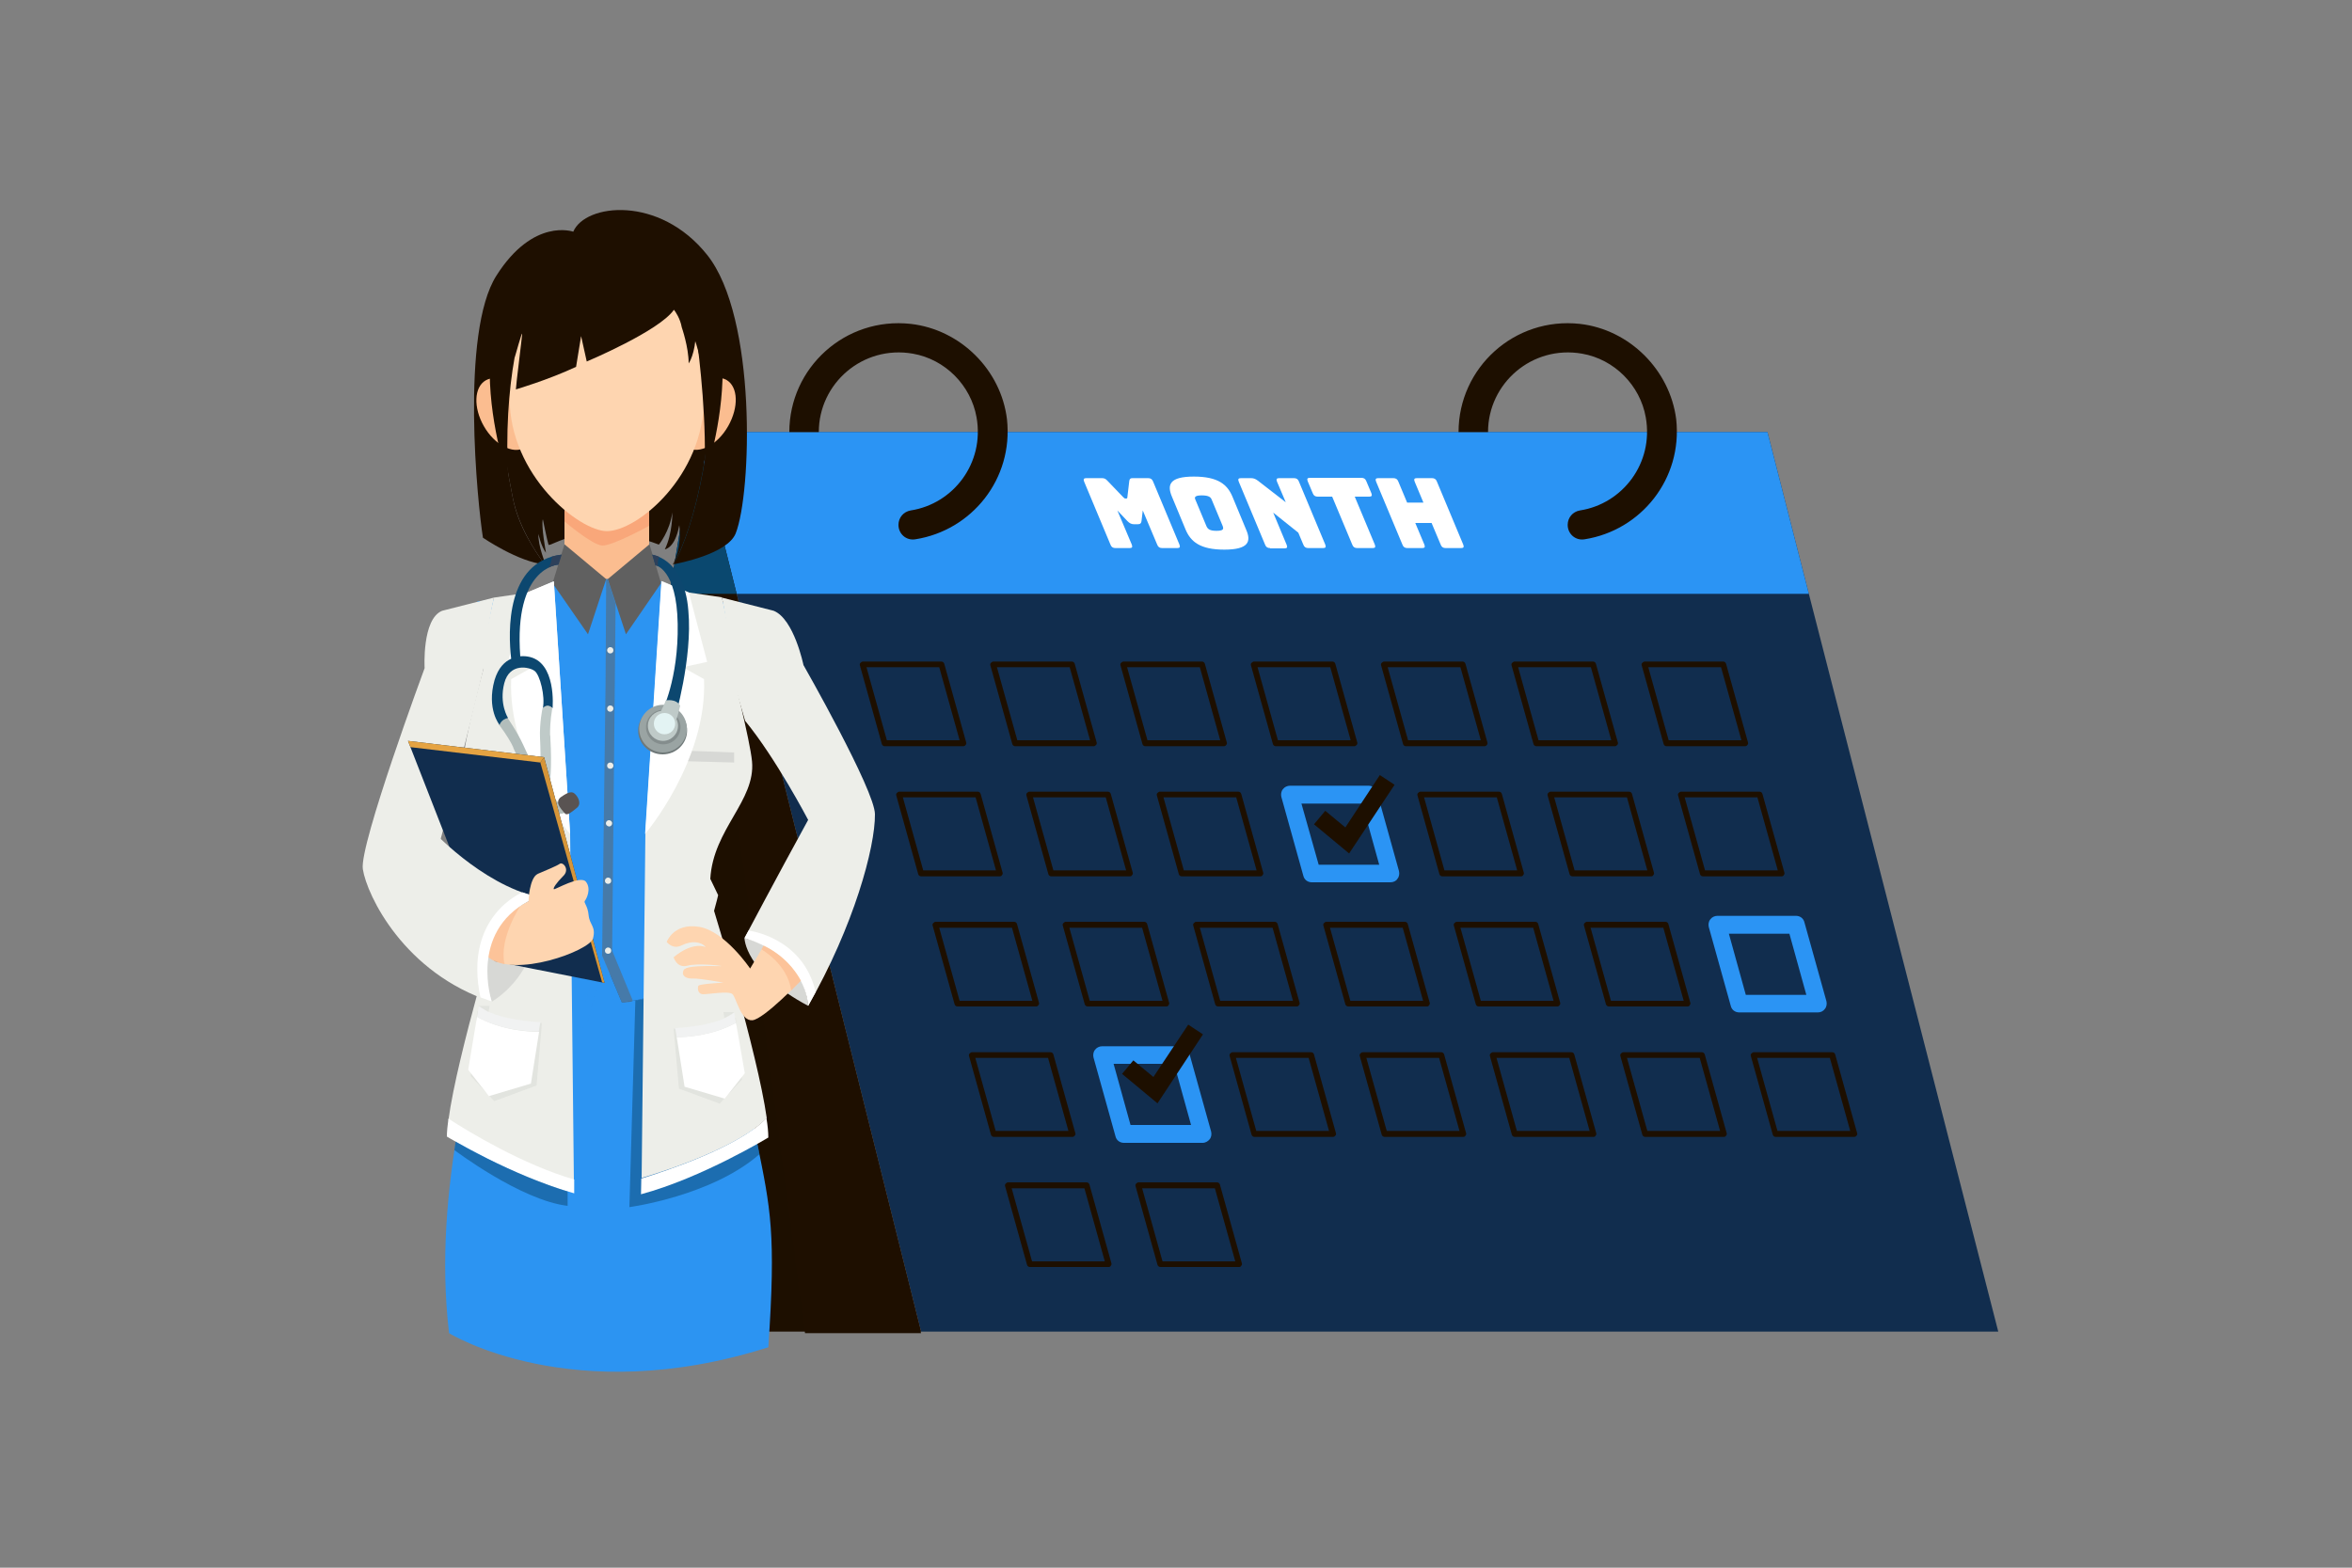<svg xmlns="http://www.w3.org/2000/svg" xmlns:xlink="http://www.w3.org/1999/xlink" version="1.1" x="0px" y="0px" viewBox="0 0 750 500" style="enable-background:new 0 0 750 500;" xml:space="preserve">
<rect x="0" y="0" width="750" height="500" fill="#808080" stroke="none"/>
<style xmlns="http://www.w3.org/2000/svg" type="text/css">
	.st0{fill:#112d4e;}
	.st1{fill:#1D0F00;}
	.st2{fill:#2B94F4;}
	.st3{fill:#FFFFFF;}
	.st4{fill:#0A486F;}
	.st5{fill:#1E0F00;}
	.st6{fill:#D7D8D5;}
	.st7{fill:#2C94F2;}
	.st8{opacity:0.5;fill:#2C94F2;}
	.st9{fill:#EDEEE9;}
	.st10{opacity:0.5;fill:#0C476F;}
	.st11{fill:#FBBD90;}
	.st12{fill:#F9A77A;}
	.st13{fill:#FED5B0;}
	.st14{fill:#606060;}
	.st15{fill:none;}
	.st16{opacity:0.4;fill:#D3D4D1;}
	.st17{fill:#F1F2F2;}
	.st18{opacity:0.5;fill:#606060;}
	.st19{fill:#B2BDBB;}
	.st20{fill:#0C476F;}
	.st21{fill:#595352;}
	.st22{fill:#BFCAC8;}
	.st23{fill:#2D405A;}
	.st24{fill:#6F7878;}
	.st25{fill:#9AA4A3;}
	.st26{fill:#848D8D;}
	.st27{fill:#E3F3F3;}
	.st28{opacity:0.7;fill:#FBBD90;}
	.st29{fill:#D69538;}
	.st30{fill:#E5A342;}
</style>
<g xmlns="http://www.w3.org/2000/svg" id="BACKGROUND">
</g>
<g xmlns="http://www.w3.org/2000/svg" id="OBJECTS">
	<g>
		<polygon class="st0" points="637.2,424.7 293.7,424.7 234.9,189.4 222,137.8 563.6,137.8 576.8,189.4   "/>
		<g>
			<g>
				<g>
					<path class="st1" d="M307.2,238h-25.1c-0.4,0-0.8-0.3-0.9-0.7l-7-25.1c-0.1-0.3,0-0.6,0.2-0.8c0.2-0.2,0.5-0.4,0.7-0.4h25.1       c0.4,0,0.8,0.3,0.9,0.7l7,25.1c0.1,0.3,0,0.6-0.2,0.8C307.8,237.8,307.5,238,307.2,238z M282.8,236.1H306l-6.5-23.3h-23.2       L282.8,236.1z"/>
				</g>
			</g>
			<g>
				<g>
					<path class="st1" d="M348.8,238h-25.1c-0.4,0-0.8-0.3-0.9-0.7l-7-25.1c-0.1-0.3,0-0.6,0.2-0.8c0.2-0.2,0.5-0.4,0.7-0.4h25.1       c0.4,0,0.8,0.3,0.9,0.7l7,25.1c0.1,0.3,0,0.6-0.2,0.8C349.3,237.8,349.1,238,348.8,238z M324.4,236.1h23.2l-6.5-23.3h-23.2       L324.4,236.1z"/>
				</g>
			</g>
			<g>
				<g>
					<path class="st1" d="M390.3,238h-25.1c-0.4,0-0.8-0.3-0.9-0.7l-7-25.1c-0.1-0.3,0-0.6,0.2-0.8c0.2-0.2,0.5-0.4,0.7-0.4h25.1       c0.4,0,0.8,0.3,0.9,0.7l7,25.1c0.1,0.3,0,0.6-0.2,0.8C390.9,237.8,390.6,238,390.3,238z M365.9,236.1h23.2l-6.5-23.3h-23.2       L365.9,236.1z"/>
				</g>
			</g>
			<g>
				<path class="st1" d="M431.9,238h-25.1c-0.4,0-0.8-0.3-0.9-0.7l-7-25.1c-0.1-0.3,0-0.6,0.2-0.8c0.2-0.2,0.5-0.4,0.7-0.4h25.1      c0.4,0,0.8,0.3,0.9,0.7l7,25.1c0.1,0.3,0,0.6-0.2,0.8C432.4,237.8,432.2,238,431.9,238z M407.5,236.1h23.2l-6.5-23.3H401      L407.5,236.1z"/>
			</g>
			<g>
				<path class="st1" d="M473.4,238h-25.1c-0.4,0-0.8-0.3-0.9-0.7l-7-25.1c-0.1-0.3,0-0.6,0.2-0.8c0.2-0.2,0.5-0.4,0.7-0.4h25.1      c0.4,0,0.8,0.3,0.9,0.7l7,25.1c0.1,0.3,0,0.6-0.2,0.8C474,237.8,473.7,238,473.4,238z M449,236.1h23.2l-6.5-23.3h-23.2      L449,236.1z"/>
			</g>
			<g>
				<path class="st1" d="M515,238h-25.1c-0.4,0-0.8-0.3-0.9-0.7l-7-25.1c-0.1-0.3,0-0.6,0.2-0.8c0.2-0.2,0.5-0.4,0.7-0.4H508      c0.4,0,0.8,0.3,0.9,0.7l7,25.1c0.1,0.3,0,0.6-0.2,0.8C515.5,237.8,515.3,238,515,238z M490.6,236.1h23.2l-6.5-23.3h-23.2      L490.6,236.1z"/>
			</g>
			<g>
				<path class="st1" d="M556.5,238h-25.1c-0.4,0-0.8-0.3-0.9-0.7l-7-25.1c-0.1-0.3,0-0.6,0.2-0.8c0.2-0.2,0.5-0.4,0.7-0.4h25.1      c0.4,0,0.8,0.3,0.9,0.7l7,25.1c0.1,0.3,0,0.6-0.2,0.8C557.1,237.8,556.8,238,556.5,238z M532.1,236.1h23.2l-6.5-23.3h-23.2      L532.1,236.1z"/>
			</g>
		</g>
		<g>
			<g>
				<path class="st1" d="M318.8,279.5h-25.1c-0.4,0-0.8-0.3-0.9-0.7l-7-25.1c-0.1-0.3,0-0.6,0.2-0.8c0.2-0.2,0.5-0.4,0.7-0.4h25.1      c0.4,0,0.8,0.3,0.9,0.7l7,25.1c0.1,0.3,0,0.6-0.2,0.8C319.4,279.4,319.1,279.5,318.8,279.5z M294.4,277.6h23.2l-6.5-23.3h-23.2      L294.4,277.6z"/>
			</g>
		</g>
		<g>
			<g>
				<path class="st1" d="M360.3,279.5h-25.1c-0.4,0-0.8-0.3-0.9-0.7l-7-25.1c-0.1-0.3,0-0.6,0.2-0.8c0.2-0.2,0.5-0.4,0.7-0.4h25.1      c0.4,0,0.8,0.3,0.9,0.7l7,25.1c0.1,0.3,0,0.6-0.2,0.8C360.9,279.4,360.6,279.5,360.3,279.5z M335.9,277.6h23.2l-6.5-23.3h-23.2      L335.9,277.6z"/>
			</g>
		</g>
		<g>
			<path class="st1" d="M401.9,279.5h-25.1c-0.4,0-0.8-0.3-0.9-0.7l-7-25.1c-0.1-0.3,0-0.6,0.2-0.8c0.2-0.2,0.5-0.4,0.7-0.4h25.1     c0.4,0,0.8,0.3,0.9,0.7l7,25.1c0.1,0.3,0,0.6-0.2,0.8C402.5,279.4,402.2,279.5,401.9,279.5z M377.5,277.6h23.2l-6.5-23.3H371     L377.5,277.6z"/>
		</g>
		<g>
			<g>
				<path class="st2" d="M443.4,281.4h-25.1c-1.3,0-2.4-0.8-2.7-2.1l-7-25.1c-0.2-0.8-0.1-1.8,0.5-2.5c0.5-0.7,1.4-1.1,2.2-1.1h25.1      c1.3,0,2.4,0.8,2.7,2.1l7,25.1c0.2,0.8,0.1,1.8-0.5,2.5C445.2,281,444.3,281.4,443.4,281.4z M420.5,275.8h19.3l-5.4-19.5H415      L420.5,275.8z"/>
			</g>
		</g>
		<g>
			<g>
				<polygon class="st1" points="430.2,272.2 419,262.9 422.6,258.6 429,263.9 440,247.2 444.7,250.3     "/>
			</g>
		</g>
		<g>
			<path class="st1" d="M485,279.5h-25.1c-0.4,0-0.8-0.3-0.9-0.7l-7-25.1c-0.1-0.3,0-0.6,0.2-0.8c0.2-0.2,0.5-0.4,0.7-0.4H478     c0.4,0,0.8,0.3,0.9,0.7l7,25.1c0.1,0.3,0,0.6-0.2,0.8C485.6,279.4,485.3,279.5,485,279.5z M460.6,277.6h23.2l-6.5-23.3h-23.2     L460.6,277.6z"/>
		</g>
		<g>
			<path class="st1" d="M526.5,279.5h-25.1c-0.4,0-0.8-0.3-0.9-0.7l-7-25.1c-0.1-0.3,0-0.6,0.2-0.8c0.2-0.2,0.5-0.4,0.7-0.4h25.1     c0.4,0,0.8,0.3,0.9,0.7l7,25.1c0.1,0.3,0,0.6-0.2,0.8C527.1,279.4,526.8,279.5,526.5,279.5z M502.1,277.6h23.2l-6.5-23.3h-23.2     L502.1,277.6z"/>
		</g>
		<g>
			<path class="st1" d="M568.1,279.5H543c-0.4,0-0.8-0.3-0.9-0.7l-7-25.1c-0.1-0.3,0-0.6,0.2-0.8c0.2-0.2,0.5-0.4,0.7-0.4h25.1     c0.4,0,0.8,0.3,0.9,0.7l7,25.1c0.1,0.3,0,0.6-0.2,0.8C568.7,279.4,568.4,279.5,568.1,279.5z M543.7,277.6h23.2l-6.5-23.3h-23.2     L543.7,277.6z"/>
		</g>
		<g>
			<g>
				<path class="st1" d="M330.4,321h-25.1c-0.4,0-0.8-0.3-0.9-0.7l-7-25.1c-0.1-0.3,0-0.6,0.2-0.8c0.2-0.2,0.5-0.4,0.7-0.4h25.1      c0.4,0,0.8,0.3,0.9,0.7l7,25.1c0.1,0.3,0,0.6-0.2,0.8C330.9,320.9,330.7,321,330.4,321z M306,319.2h23.2l-6.5-23.3h-23.2      L306,319.2z"/>
			</g>
		</g>
		<g>
			<g>
				<path class="st1" d="M371.9,321h-25.1c-0.4,0-0.8-0.3-0.9-0.7l-7-25.1c-0.1-0.3,0-0.6,0.2-0.8c0.2-0.2,0.5-0.4,0.7-0.4h25.1      c0.4,0,0.8,0.3,0.9,0.7l7,25.1c0.1,0.3,0,0.6-0.2,0.8C372.5,320.9,372.2,321,371.9,321z M347.5,319.2h23.2l-6.5-23.3H341      L347.5,319.2z"/>
			</g>
		</g>
		<g>
			<path class="st1" d="M413.5,321h-25.1c-0.4,0-0.8-0.3-0.9-0.7l-7-25.1c-0.1-0.3,0-0.6,0.2-0.8c0.2-0.2,0.5-0.4,0.7-0.4h25.1     c0.4,0,0.8,0.3,0.9,0.7l7,25.1c0.1,0.3,0,0.6-0.2,0.8C414,320.9,413.8,321,413.5,321z M389.1,319.2h23.2l-6.5-23.3h-23.2     L389.1,319.2z"/>
		</g>
		<g>
			<path class="st1" d="M455,321h-25.1c-0.4,0-0.8-0.3-0.9-0.7l-7-25.1c-0.1-0.3,0-0.6,0.2-0.8c0.2-0.2,0.5-0.4,0.7-0.4H448     c0.4,0,0.8,0.3,0.9,0.7l7,25.1c0.1,0.3,0,0.6-0.2,0.8C455.6,320.9,455.3,321,455,321z M430.6,319.2h23.2l-6.5-23.3h-23.2     L430.6,319.2z"/>
		</g>
		<g>
			<path class="st1" d="M496.6,321h-25.1c-0.4,0-0.8-0.3-0.9-0.7l-7-25.1c-0.1-0.3,0-0.6,0.2-0.8c0.2-0.2,0.5-0.4,0.7-0.4h25.1     c0.4,0,0.8,0.3,0.9,0.7l7,25.1c0.1,0.3,0,0.6-0.2,0.8C497.1,320.9,496.9,321,496.6,321z M472.2,319.2h23.2l-6.5-23.3h-23.2     L472.2,319.2z"/>
		</g>
		<g>
			<path class="st1" d="M538.1,321H513c-0.4,0-0.8-0.3-0.9-0.7l-7-25.1c-0.1-0.3,0-0.6,0.2-0.8c0.2-0.2,0.5-0.4,0.7-0.4h25.1     c0.4,0,0.8,0.3,0.9,0.7l7,25.1c0.1,0.3,0,0.6-0.2,0.8C538.7,320.9,538.4,321,538.1,321z M513.7,319.2h23.2l-6.5-23.3h-23.2     L513.7,319.2z"/>
		</g>
		<g>
			<g>
				<path class="st2" d="M579.7,322.9h-25.1c-1.3,0-2.4-0.8-2.7-2.1l-7-25.1c-0.2-0.8-0.1-1.8,0.5-2.5c0.5-0.7,1.4-1.1,2.2-1.1h25.1      c1.3,0,2.4,0.8,2.7,2.1l7,25.1c0.2,0.8,0.1,1.8-0.5,2.5C581.4,322.5,580.6,322.9,579.7,322.9z M556.7,317.3H576l-5.4-19.5h-19.3      L556.7,317.3z"/>
			</g>
		</g>
		<g>
			<g>
				<g>
					<path class="st1" d="M353.5,404.1h-25.1c-0.4,0-0.8-0.3-0.9-0.7l-7-25.1c-0.1-0.3,0-0.6,0.2-0.8c0.2-0.2,0.5-0.4,0.7-0.4h25.1       c0.4,0,0.8,0.3,0.9,0.7l7,25.1c0.1,0.3,0,0.6-0.2,0.8C354.1,404,353.8,404.1,353.5,404.1z M329.1,402.3h23.2l-6.5-23.3h-23.2       L329.1,402.3z"/>
				</g>
			</g>
			<g>
				<g>
					<path class="st1" d="M395.1,404.1H370c-0.4,0-0.8-0.3-0.9-0.7l-7-25.1c-0.1-0.3,0-0.6,0.2-0.8c0.2-0.2,0.5-0.4,0.7-0.4h25.1       c0.4,0,0.8,0.3,0.9,0.7l7,25.1c0.1,0.3,0,0.6-0.2,0.8C395.7,404,395.4,404.1,395.1,404.1z M370.7,402.3h23.2l-6.5-23.3h-23.2       L370.7,402.3z"/>
				</g>
			</g>
		</g>
		<g>
			<g>
				<g>
					<path class="st1" d="M342,362.6h-25.1c-0.4,0-0.8-0.3-0.9-0.7l-7-25.1c-0.1-0.3,0-0.6,0.2-0.8c0.2-0.2,0.5-0.4,0.7-0.4H335       c0.4,0,0.8,0.3,0.9,0.7l7,25.1c0.1,0.3,0,0.6-0.2,0.8C342.5,362.5,342.2,362.6,342,362.6z M317.5,360.7h23.2l-6.5-23.3h-23.2       L317.5,360.7z"/>
				</g>
			</g>
			<g>
				<g>
					<path class="st2" d="M383.5,364.5h-25.1c-1.3,0-2.4-0.8-2.7-2.1l-7-25.1c-0.2-0.8-0.1-1.8,0.5-2.5c0.5-0.7,1.4-1.1,2.2-1.1       h25.1c1.3,0,2.4,0.8,2.7,2.1l7,25.1c0.2,0.8,0.1,1.8-0.5,2.5C385.2,364,384.4,364.5,383.5,364.5z M360.5,358.8h19.3l-5.4-19.5       h-19.3L360.5,358.8z"/>
				</g>
			</g>
			<g>
				<g>
					<polygon class="st1" points="369.1,351.9 357.8,342.5 361.4,338.2 367.8,343.5 378.9,326.8 383.6,329.9      "/>
				</g>
			</g>
			<g>
				<path class="st1" d="M425.1,362.6h-25.1c-0.4,0-0.8-0.3-0.9-0.7l-7-25.1c-0.1-0.3,0-0.6,0.2-0.8c0.2-0.2,0.5-0.4,0.7-0.4h25.1      c0.4,0,0.8,0.3,0.9,0.7l7,25.1c0.1,0.3,0,0.6-0.2,0.8C425.6,362.5,425.3,362.6,425.1,362.6z M400.6,360.7h23.2l-6.5-23.3h-23.2      L400.6,360.7z"/>
			</g>
			<g>
				<path class="st1" d="M466.6,362.6h-25.1c-0.4,0-0.8-0.3-0.9-0.7l-7-25.1c-0.1-0.3,0-0.6,0.2-0.8c0.2-0.2,0.5-0.4,0.7-0.4h25.1      c0.4,0,0.8,0.3,0.9,0.7l7,25.1c0.1,0.3,0,0.6-0.2,0.8C467.2,362.5,466.9,362.6,466.6,362.6z M442.2,360.7h23.2l-6.5-23.3h-23.2      L442.2,360.7z"/>
			</g>
			<g>
				<path class="st1" d="M508.2,362.6H483c-0.4,0-0.8-0.3-0.9-0.7l-7-25.1c-0.1-0.3,0-0.6,0.2-0.8c0.2-0.2,0.5-0.4,0.7-0.4h25.1      c0.4,0,0.8,0.3,0.9,0.7l7,25.1c0.1,0.3,0,0.6-0.2,0.8C508.7,362.5,508.4,362.6,508.2,362.6z M483.7,360.7h23.2l-6.5-23.3h-23.2      L483.7,360.7z"/>
			</g>
			<g>
				<path class="st1" d="M549.7,362.6h-25.1c-0.4,0-0.8-0.3-0.9-0.7l-7-25.1c-0.1-0.3,0-0.6,0.2-0.8c0.2-0.2,0.5-0.4,0.7-0.4h25.1      c0.4,0,0.8,0.3,0.9,0.7l7,25.1c0.1,0.3,0,0.6-0.2,0.8C550.3,362.5,550,362.6,549.7,362.6z M525.3,360.7h23.2l-6.5-23.3h-23.2      L525.3,360.7z"/>
			</g>
			<g>
				<path class="st1" d="M591.3,362.6h-25.1c-0.4,0-0.8-0.3-0.9-0.7l-7-25.1c-0.1-0.3,0-0.6,0.2-0.8c0.2-0.2,0.5-0.4,0.7-0.4h25.1      c0.4,0,0.8,0.3,0.9,0.7l7,25.1c0.1,0.3,0,0.6-0.2,0.8C591.8,362.5,591.5,362.6,591.3,362.6z M566.8,360.7H590l-6.5-23.3h-23.2      L566.8,360.7z"/>
			</g>
		</g>
		<polygon class="st2" points="576.8,189.4 213.5,189.4 222,137.8 563.6,137.8   "/>
		<g>
			<path class="st3" d="M355.7,174.8c-0.8,0-1.3-0.3-1.6-1.1l-8.4-20.1c-0.3-0.8-0.1-1.1,0.7-1.1h5c0.7,0,1.2,0.2,1.8,0.9l4.9,5.1     c0.4,0.4,0.5,0.5,0.8,0.5h0.3c0.2,0,0.3-0.2,0.3-0.5l0.6-5.1c0.1-0.7,0.4-0.9,1-0.9h5c0.8,0,1.3,0.3,1.6,1.1l8.4,20.1     c0.3,0.8,0.1,1.1-0.7,1.1h-4.8c-0.8,0-1.3-0.3-1.6-1.1l-4.6-10.9l-0.4,3.4c-0.1,0.7-0.4,1-1.2,1h-1.2c-0.8,0-1.4-0.3-2.1-1     l-3.2-3.4l4.6,10.9c0.3,0.8,0.1,1.1-0.7,1.1H355.7z"/>
			<path class="st3" d="M390.4,175.3c-7.8,0-10.7-2.6-12.3-6.3l-4.4-10.6c-1.6-3.8-0.8-6.4,7-6.4c7.8,0,10.7,2.6,12.3,6.4l4.4,10.6     C399,172.7,398.2,175.3,390.4,175.3z M387.9,169.3c2.3,0,2.3-0.6,2-1.5l-3.5-8.4c-0.3-0.8-0.9-1.4-3.2-1.4c-2.2,0-2.4,0.6-2,1.4     l3.5,8.4C385.1,168.7,385.7,169.3,387.9,169.3z"/>
			<path class="st3" d="M405,174.8c-0.8,0-1.3-0.3-1.6-1.1l-8.4-20.1c-0.3-0.8-0.1-1.1,0.7-1.1h3.2c0.8,0,1.4,0.2,2.2,0.8l8.9,6.9     l-2.8-6.6c-0.3-0.8-0.1-1.1,0.7-1.1h4.7c0.8,0,1.3,0.3,1.6,1.1l8.4,20.1c0.3,0.8,0.1,1.1-0.7,1.1h-4.7c-0.8,0-1.3-0.3-1.6-1.1     l-1.6-3.8l-8-6.4l4.3,10.3c0.3,0.8,0.1,1.1-0.7,1.1H405z"/>
			<path class="st3" d="M432.8,174.8c-0.8,0-1.3-0.3-1.6-1.1l-6.4-15.3h-4.6c-0.8,0-1.3-0.3-1.6-1.1l-1.6-3.8     c-0.3-0.8-0.1-1.1,0.7-1.1h16.4c0.8,0,1.3,0.3,1.6,1.1l1.6,3.8c0.3,0.8,0.1,1.1-0.7,1.1h-4.6l6.4,15.3c0.3,0.8,0.1,1.1-0.7,1.1     H432.8z"/>
			<path class="st3" d="M448.8,174.8c-0.8,0-1.3-0.3-1.6-1.1l-8.4-20.1c-0.3-0.8-0.1-1.1,0.7-1.1h4.8c0.8,0,1.3,0.3,1.6,1.1l2.8,6.7     h5.2l-2.8-6.7c-0.3-0.8-0.1-1.1,0.7-1.1h4.8c0.8,0,1.3,0.3,1.6,1.1l8.4,20.1c0.3,0.8,0.1,1.1-0.7,1.1H461c-0.8,0-1.3-0.3-1.6-1.1     l-2.9-6.9h-5.2l2.9,6.9c0.3,0.8,0.1,1.1-0.7,1.1H448.8z"/>
		</g>
		<polygon class="st1" points="293.7,424.7 176.8,424.7 213.5,189.4 222,137.8 234.9,189.4   "/>
		<polygon class="st4" points="234.9,189.4 213.5,189.4 222,137.8   "/>
		<polygon class="st5" points="225.6,189.9 256.7,425.2 293.7,425.2 234.9,189.9   "/>
		<g>
			<g>
				<path class="st1" d="M290.4,103.3c-20.9-2.3-38.7,14-38.7,34.5h9.4c0-15.5,14-27.8,30-25c10.3,1.8,18.5,10.1,20.3,20.3      c2.6,14.6-7.4,27.6-21,29.7c-2.3,0.4-3.9,2.3-3.9,4.6l0,0c0,2.9,2.5,5.1,5.4,4.6c17.9-2.8,31.3-19.2,29.2-38.3      C319.2,118,306.3,105.1,290.4,103.3z"/>
			</g>
			<g>
				<path class="st1" d="M503.8,103.3c-20.9-2.3-38.7,14-38.7,34.5h9.4c0-15.5,14-27.8,30-25c10.3,1.8,18.5,10.1,20.3,20.3      c2.6,14.6-7.4,27.6-21,29.7c-2.3,0.4-3.9,2.3-3.9,4.6l0,0c0,2.9,2.5,5.1,5.4,4.6c17.9-2.8,31.3-19.2,29.2-38.3      C532.5,118,519.6,105.1,503.8,103.3z"/>
			</g>
		</g>
	</g>
	<g>
		<path class="st6" d="M237.4,299.2c0,0,0,10.8,20.3,21.6C257.7,320.8,257.7,304.4,237.4,299.2z"/>
		<g>
			<path class="st7" d="M241.5,364.8c-4.2-20.9-9.1-38.4-12.8-58.5c-11.8,11.8-30.4,13.4-30.4,13.4l-6.3-15l-6.4,17.1     c-9.9-2.3-21.8-13.5-27.6-18.5c-6.1,31-20.3,75.5-14.8,121.9c0,0,39.2,24.4,101.8,4.5C247.5,393.4,245.7,385.5,241.5,364.8z"/>
			<path class="st8" d="M157.5,305.8c0,0,19.3,21.2,29.3,22.1l5.5-19.7l4.3,13.8c0,0,21.7-1.3,32.3-14.4l-0.2-1.2l-36.7-1.6     l-33.8-2.4L157.5,305.8z"/>
			<path class="st7" d="M192,304.7l6.3,15c0,0,18.6-1.6,30.4-13.4c-2.6-14.1-4.3-25.1-3.9-28.9c1.6-14.1,11.1-27.6,12.2-33.5     c1-5.9-5.5-30.6-5.6-31.3c-0.1-0.7,3.4-19.4,3.4-19.4l-14.9-3.9l-9-3.8l-17-1.5h-0.5l-16.9,1.5l-11.8,5.3l-12.5,1l2.7,20.2     c0,0-4.7,25.6-4.7,30.2s9.9,23.7,12.4,31.2c0.9,2.5-1.3,13.9-4.5,29.7c2.9,7.2,19.1,18.7,26.9,21.2L192,304.7z"/>
		</g>
		<path class="st9" d="M230.2,190.6l16.5,4.2c6.5,2.6,9.5,17.3,9.5,17.3s22.8,40,22.8,47.6c0.1,10.5-6.7,35.6-21.3,61.1    c0,0,0.4-15.8-20.3-21.6c0,0,10.2-19.3,20.3-37.7c0,0-10.3-19.7-20.1-31.6l-5.2-17.7C232.4,212.3,232.5,200.6,230.2,190.6z"/>
		<path class="st10" d="M202.6,319.1l-1.9,65.9c0,0,26.2-3.5,41.5-16.9l-12-54.2L202.6,319.1z"/>
		<g>
			<path class="st5" d="M225.8,111.4C222,84.2,197,77.6,174.5,89.8c-22.5,12.2-13.6,55.5-11,68.9c1.8,9,7,17,10.2,21.3     c0.1,0,0.2,0,0.3,0c0,0-2.5-6-2.3-9.7c0,0,0.8,3.9,2.4,6c0,0-1.6-8.6-1-10.7c0,0,1.4,6.9,1.8,8.1c0.4,1.2,12-8.9,35.2,0     c0,0,3.5-4.2,4.3-10.3c0,0,0.1,6.8-2.4,11.8c0,0,3.3-0.3,4.6-7.7c0,0,1.1,6.8-2.1,12.6c0,0,0.1,0,0.1,0     C221.6,168.7,229.1,135.4,225.8,111.4z"/>
			<path class="st5" d="M225.5,81.3c-15.2-19.1-38.9-16.4-42.7-7.4c0,0-12.7-4.6-24.5,14c-11.6,18.2-6,73-4.3,83.6     c0,0,11.4,7.8,19.7,8.5c-3.2-4.3-8.5-12.3-10.2-21.3c-2.6-13.4-11.5-56.7,11-68.9c22.5-12.2,47.5-5.5,51.3,21.6     c3.4,24-4.2,57.3-11.1,68.6c1.5-0.3,17.3-3.3,19.9-9.9C239.7,157.2,241.4,101.2,225.5,81.3z"/>
		</g>
		<rect x="180" y="158" class="st11" width="27" height="26.7"/>
		<ellipse transform="matrix(0.867 -0.499 0.499 0.867 -44.382 97.956)" class="st11" cx="161" cy="132" rx="7.8" ry="12.4"/>
		<path class="st12" d="M180,166.3c0,0,8.8,7.5,12,7.7c3.2,0.2,15-6.3,15-6.3l0-6.1h-27V166.3z"/>
		<path class="st11" d="M218.8,128.1c-3.4,5.9-3.2,12.5,0.5,14.7c3.7,2.1,9.5-0.9,12.9-6.9s3.2-12.5-0.5-14.7    C228.1,119.1,222.3,122.1,218.8,128.1z"/>
		<path class="st13" d="M224.5,126.9c0,25-21.3,42.5-31,42.5c-8.7,0-31-17.6-31-42.5c0-25,13.9-41.2,31-41.2    C210.6,85.7,224.5,101.9,224.5,126.9z"/>
		<path class="st5" d="M208.2,78.6c-7-3.4-16-4.2-24-1.8c0,0,0,0,0,0c-45.3,10.7-22.1,76.3-22.1,76.3c-0.9-14.9,0.1-28.6,2-39.1    c0,0.4,2.5-9,2.4-7.4c-0.1,1.5-2,16.5-2,17.6c0,0,10.2-3,19.2-7.2l1.6-9.8l1.8,8.1c0,0,23.1-9.7,27.8-16.5c0.5,0.6,2,2.8,2.5,5.6    c0,0,2.2,6.3,2.2,11.5c0,0,2.2-3,2.3-10.1c1.2,8.9,3.7,29.7,2.6,47.2C224.5,153.1,245.6,93.4,208.2,78.6z"/>
		<polygon class="st14" points="180,173.6 193.3,184.7 187.5,202.3 176.2,186   "/>
		<path class="st15" d="M226,126.9c0,25-24.1,42.5-32.5,42.5c-8.3,0-32.5-17.6-32.5-42.5c0-25,14.6-41.2,32.5-41.2    C211.5,85.7,226,101.9,226,126.9z"/>
		<polygon class="st14" points="207.1,173.6 193.8,184.7 199.6,202.3 210.8,186   "/>
		<g>
			<g>
				<path class="st9" d="M181.8,266l-5.2-80.6l-8.8,3.7l-10.3,1.5c0,0-4.4,18.2-3.3,22.6c0,0-6.3,23-6.5,29.7s12.4,21.6,13.3,37.5      l-2.5,5.2c0,0,0.6,2.6,1.3,5c0,0-14,45.7-16.8,66.6c6.8,4.3,23.9,14.7,40,19.3L181.8,266z"/>
				<path class="st3" d="M143,356.8c-0.3,2.2-0.5,4.1-0.5,5.7c0,0,21.2,12.8,40.6,18.1l0-4.4C166.9,371.5,149.8,361.2,143,356.8z"/>
			</g>
			<g>
				<path class="st9" d="M244.5,356.6c-3-21.1-16.8-66.1-16.8-66.1c0.7-2.4,1.3-5,1.3-5l-2.5-5.2c0.9-15.9,14.5-24.9,13.3-37.5      c-0.6-6.6-6.5-29.7-6.5-29.7c1-4.4-3.1-22.6-3.1-22.6l-10.4-1.5l-8.8-3.7l-5.2,80.6l-1.2,109.8      C212.2,373.5,235.7,365.8,244.5,356.6z"/>
				<path class="st3" d="M204.5,375.9l-0.1,5c19.4-5.2,40.6-18.1,40.6-18.1c0-1.7-0.2-3.8-0.6-6.2      C235.7,365.8,212.2,373.5,204.5,375.9z"/>
			</g>
			<path class="st3" d="M176.6,185.4l5.2,80.6c0,0-19.9-23.4-18.8-49.4l6.8-3.8l-7.8-1.7l5.8-22L176.6,185.4z"/>
			<path class="st3" d="M210.9,185.4l-5.2,80.6c0,0,19.9-23.4,18.8-49.4l-6.8-3.8l7.8-1.7l-5.8-22L210.9,185.4z"/>
			<path class="st16" d="M214.8,328.1c0,0,14.2,0.5,19.8-3.6l2,19.8l-7.1,7.7l-13-4.8L214.8,328.1z"/>
			<g>
				<path class="st3" d="M234.7,326.2c-7.6,4.2-16.1,4.6-18.9,4.6l2.5,15.8l12.8,3.8l6.4-8.1L234.7,326.2z"/>
				<path class="st17" d="M234.7,326.2l-0.6-3.3c-5.1,4.5-18.8,5-18.8,5l0.5,2.9C218.5,330.8,227.1,330.4,234.7,326.2z"/>
			</g>
			<path class="st16" d="M234.1,322.8h-3.4l0.3,1.9C231,324.7,233.6,323.4,234.1,322.8z"/>
			<path class="st16" d="M172.8,326.3c0,0-14.8,0.5-20.6-3.8l-2.1,20.7l7.5,8l13.5-5L172.8,326.3z"/>
			<g>
				<path class="st3" d="M152.1,324.3c7.9,4.4,16.8,4.8,19.8,4.8l-2.6,16.5l-13.4,4l-6.6-8.4L152.1,324.3z"/>
				<path class="st17" d="M152.1,324.3l0.6-3.5c5.4,4.7,19.6,5.2,19.6,5.2l-0.5,3C168.9,329,160,328.7,152.1,324.3z"/>
			</g>
			<path class="st16" d="M152.6,320.8h3.5l-0.3,2C155.9,322.8,153.2,321.3,152.6,320.8z"/>
		</g>
		<path class="st18" d="M193.3,184.7l-0.2,33.5l-1.1,86.5l6.3,15c0,0,2.7,0.1,3.5-0.5l-6.6-16l1.1-110.7l-2.6-7.9H193.3z"/>
		<path class="st9" d="M192.9,303.2c0-0.5,0.4-1,1-1s1,0.4,1,1s-0.4,1-1,1S192.9,303.8,192.9,303.2z"/>
		<path class="st9" d="M192.9,280.9c0-0.5,0.4-1,1-1s1,0.4,1,1s-0.4,1-1,1S192.9,281.5,192.9,280.9z"/>
		<path class="st9" d="M193.2,262.6c0-0.5,0.4-1,1-1c0.5,0,1,0.4,1,1c0,0.5-0.4,1-1,1C193.6,263.5,193.2,263.1,193.2,262.6z"/>
		<circle class="st9" cx="194.6" cy="244.2" r="1"/>
		<path class="st9" d="M193.6,226c0-0.5,0.4-1,1-1s1,0.4,1,1c0,0.5-0.4,1-1,1S193.6,226.6,193.6,226z"/>
		<path class="st9" d="M193.6,207.4c0-0.5,0.4-1,1-1s1,0.4,1,1s-0.4,1-1,1S193.6,207.9,193.6,207.4z"/>
		<path class="st19" d="M164,239.2C164,239.2,164,239.2,164,239.2C164,239.2,164,239.1,164,239.2c-0.2-0.4-0.3-0.6-0.4-1l0,0    c-0.6-1.3-2-3.8-4.5-7.1c0,0,0.2-2,2.7-2.2c0,0,3.1,4.4,5.1,8.8c0,0,6.1,13.8,11.1,18.2c0,0,0.4-0.4,1.1-0.2    c0.7,0.2,2.4,2.8,1.4,3.3c-0.9,0.6-2.1,0.7-3,0.2C176.6,258.5,171.6,256.2,164,239.2z"/>
		<path class="st20" d="M178,180.1l1-3.2c-17.7,2.3-17,24.5-16,33.2c-2,0.9-4.1,2.8-5.3,6.8c-2.6,9.3,1.6,14.3,1.6,14.3    s0.5-1.8,2.7-2.2c0,0-2.9-4.5-1.2-11.1c1.7-6.6,8-5.2,9.7-3.9c1.7,1.3,3.4,8.1,2.6,11.9c0,0,1.8-1.3,3.1,0c0,0,1.4-15-7.9-16.5    c0,0-1-0.2-2.4-0.1C163.8,180.8,178,180.1,178,180.1z"/>
		<path class="st21" d="M170.9,257c0,0-0.2-1.2-1.7-1.4c-1.5-0.2-3.7-0.5-4.3,1.1c-0.6,1.6-0.5,4,1.5,4.4c2,0.4,3.8,0.9,4.1-0.1    C170.4,260.9,171.3,258,170.9,257z"/>
		<path class="st22" d="M175.5,235.4C175.5,235.4,175.5,235.4,175.5,235.4C175.5,235.4,175.5,235.4,175.5,235.4c0-0.4,0-0.7-0.1-1.1    l0,0c0-1.4,0-4.3,0.7-8.4c0,0-1.2-1.9-3.1,0c0,0-1,4.6-0.8,9.5c0,0,0.9,15.1-1.5,21.2c0,0-0.5-0.2-1.1,0.3    c-0.6,0.5-0.8,3.5,0.2,3.6c1.1,0.1,2.2-0.3,2.8-1.3C173.2,258.4,176.6,254.1,175.5,235.4z"/>
		<path class="st21" d="M178,256.2c0,0-0.3-1.2,0.9-2c1.2-0.8,3.1-2.2,4.3-1.1c1.3,1.1,2.3,3.4,0.7,4.6c-1.6,1.3-3,2.5-3.7,1.8    C180.2,259.5,178.1,257.3,178,256.2z"/>
		<path class="st23" d="M176,177.5c0,0-0.1,2.4-1.2,3.6c0,0,1.8-1,3.3-1l1-3.2C179,176.9,176.9,177.2,176,177.5z"/>
		<g>
			<ellipse class="st24" cx="211.3" cy="233" rx="7.8" ry="7.6"/>
			
				<ellipse transform="matrix(0.707 -0.707 0.707 0.707 -102.407 217.618)" class="st25" cx="211.5" cy="232.4" rx="7.6" ry="7.6"/>
			<path class="st20" d="M208,176.9l1,3.4c0,0,6.8,1,7.1,18.7c0.3,17.7-5.1,28.1-5.1,28.1s2.4,0.1,4.1,2.4c0,0,5.8-19.6,4.4-34.7     C218.9,186.4,215.4,178.6,208,176.9z"/>
			<circle class="st26" cx="211.5" cy="231.9" r="5.5"/>
			<path class="st22" d="M210.5,227.3c0,0,1.6-3.1,1.8-3.9c0,0,3.3-0.7,4.6,1.7c0,0-0.9,3.8-1.4,4.8     C215.5,230,214.5,227.5,210.5,227.3z"/>
			<path class="st22" d="M206.6,231.5c0-2.7,2.2-4.8,4.8-4.8c2.7,0,4.8,2.2,4.8,4.8c0,2.7-2.2,4.8-4.8,4.8     C208.8,236.3,206.6,234.2,206.6,231.5z"/>
			<path class="st27" d="M208.5,230.8c0-1.9,1.5-3.4,3.4-3.4c1.9,0,3.4,1.5,3.4,3.4s-1.5,3.4-3.4,3.4     C210,234.2,208.5,232.7,208.5,230.8z"/>
			<path class="st23" d="M210.2,177.6c0,0-0.7,1.4-0.3,3c0,0-0.6-0.3-0.9-0.3l-1-3.4C208,176.9,209.7,177.3,210.2,177.6z"/>
		</g>
		<path class="st9" d="M157.5,190.6l-16.5,4.2c-6.5,2.6-5.6,18.3-5.6,18.3s-20.9,56.5-19.7,64.1c1.3,8.4,13.2,33.2,41.1,42.3    c0,0-7.2-24.7,14-33.4c0,0-18.3-0.3-27.8-11.7c0,0-4.2-1.3-2.8-5.7c1.3-4.3,5.6-22,9.9-38.7l4.1-16.8    C154.2,213.2,155.2,200.6,157.5,190.6z"/>
		<path class="st6" d="M170.8,286.1c0,0-21.6,10.6-14,33.4C156.8,319.4,174.5,310,170.8,286.1z"/>
		<polygon class="st0" points="146.7,278.8 130.1,236.3 173.5,241.5 192.8,313.5 157.8,306.6   "/>
		<path class="st9" d="M137.3,264.3c0,0,15.9,17.6,34.2,21.8c0,0-14.1,4.3-16.1,20.4l-10.5-9C145,297.4,134.4,275.8,137.3,264.3z"/>
		<path class="st13" d="M243.6,301.5c0,0-2.2,3.8-4.4,7.4c0,0-8.1-12-16.3-13.3c-8.1-1.3-10.3,4.8-10.3,4.8s1.8,2.6,4.8,1.1    c3.1-1.5,6-1.3,7.7,0.6c0,0-3.9-2.1-10.3,3.2c0,0,1,3.6,4.4,2.7c3.4-0.9,10.5,0,10.9,0.1c0.4,0.2-11.2-0.6-12.1,1.3s0.9,2.8,3,2.7    c2.1-0.1,9.7,1.3,9.7,1.3s-7.7,0.4-8,1c-0.3,0.6-0.3,2.5,1.3,2.7c1.6,0.1,8.5-1.2,9.6,0c1.2,1.2,2.6,8.6,6.3,8.3    c3.7-0.3,15.7-12.9,15.7-12.9S253.5,306.8,243.6,301.5z"/>
		<polygon class="st6" points="220.7,239.5 234.1,240 234.1,243.2 219.4,242.8   "/>
		<path class="st3" d="M238.7,296.8c0,0,17.3,2,21.4,19.6l-2.4,4.4c0,0-0.3-15.6-20.3-21.6L238.7,296.8z"/>
		<path class="st28" d="M243.5,301.6l-0.7,1.2c0,0,8.3,4.6,9.5,13.1l3.1-3.1C255.4,312.8,251.7,305.4,243.5,301.6z"/>
		<path class="st10" d="M145.3,364.1l-0.4,2.7c0,0,21.1,16,36.1,17.8V380C181,380,164.5,375.2,145.3,364.1z"/>
		<polygon class="st29" points="173.5,241.5 172.3,243.2 192,313.3 192.8,313.5   "/>
		<path class="st13" d="M168.5,287.4c0,0,0.3-7.5,3-8.7c2.8-1.2,6-2.5,7-3.2c1-0.7,3.3,1.8,1.1,3.9c-2.2,2.2-3.3,3.9-3,4.2    c0.3,0.3,8.6-4.7,10.3-2.3c1.7,2.3,0.1,5.4-0.4,6c-0.5,0.6,0.9,1.4,1.2,4.6c0.3,3.2,2.4,3.5,1.4,7.4c-1,3.9-25.2,12.9-33.4,5.9    C155.6,305.3,155.6,294.1,168.5,287.4z"/>
		<path class="st28" d="M166,288.8c0,0-7,10.5-5.1,18.7c0,0-3.8-0.7-5.2-2.3C155.6,305.3,155.7,295.1,166,288.8z"/>
		<path class="st3" d="M166.6,284.6c0,0-18.9,7.6-13.4,33.5l3.6,1.3c0,0-7.3-21.8,11.7-32l0.2-2.1L166.6,284.6z"/>
		<polygon class="st30" points="172.3,243.2 130.9,238.3 130.1,236.3 173.5,241.5   "/>
	</g>
</g>
</svg>
